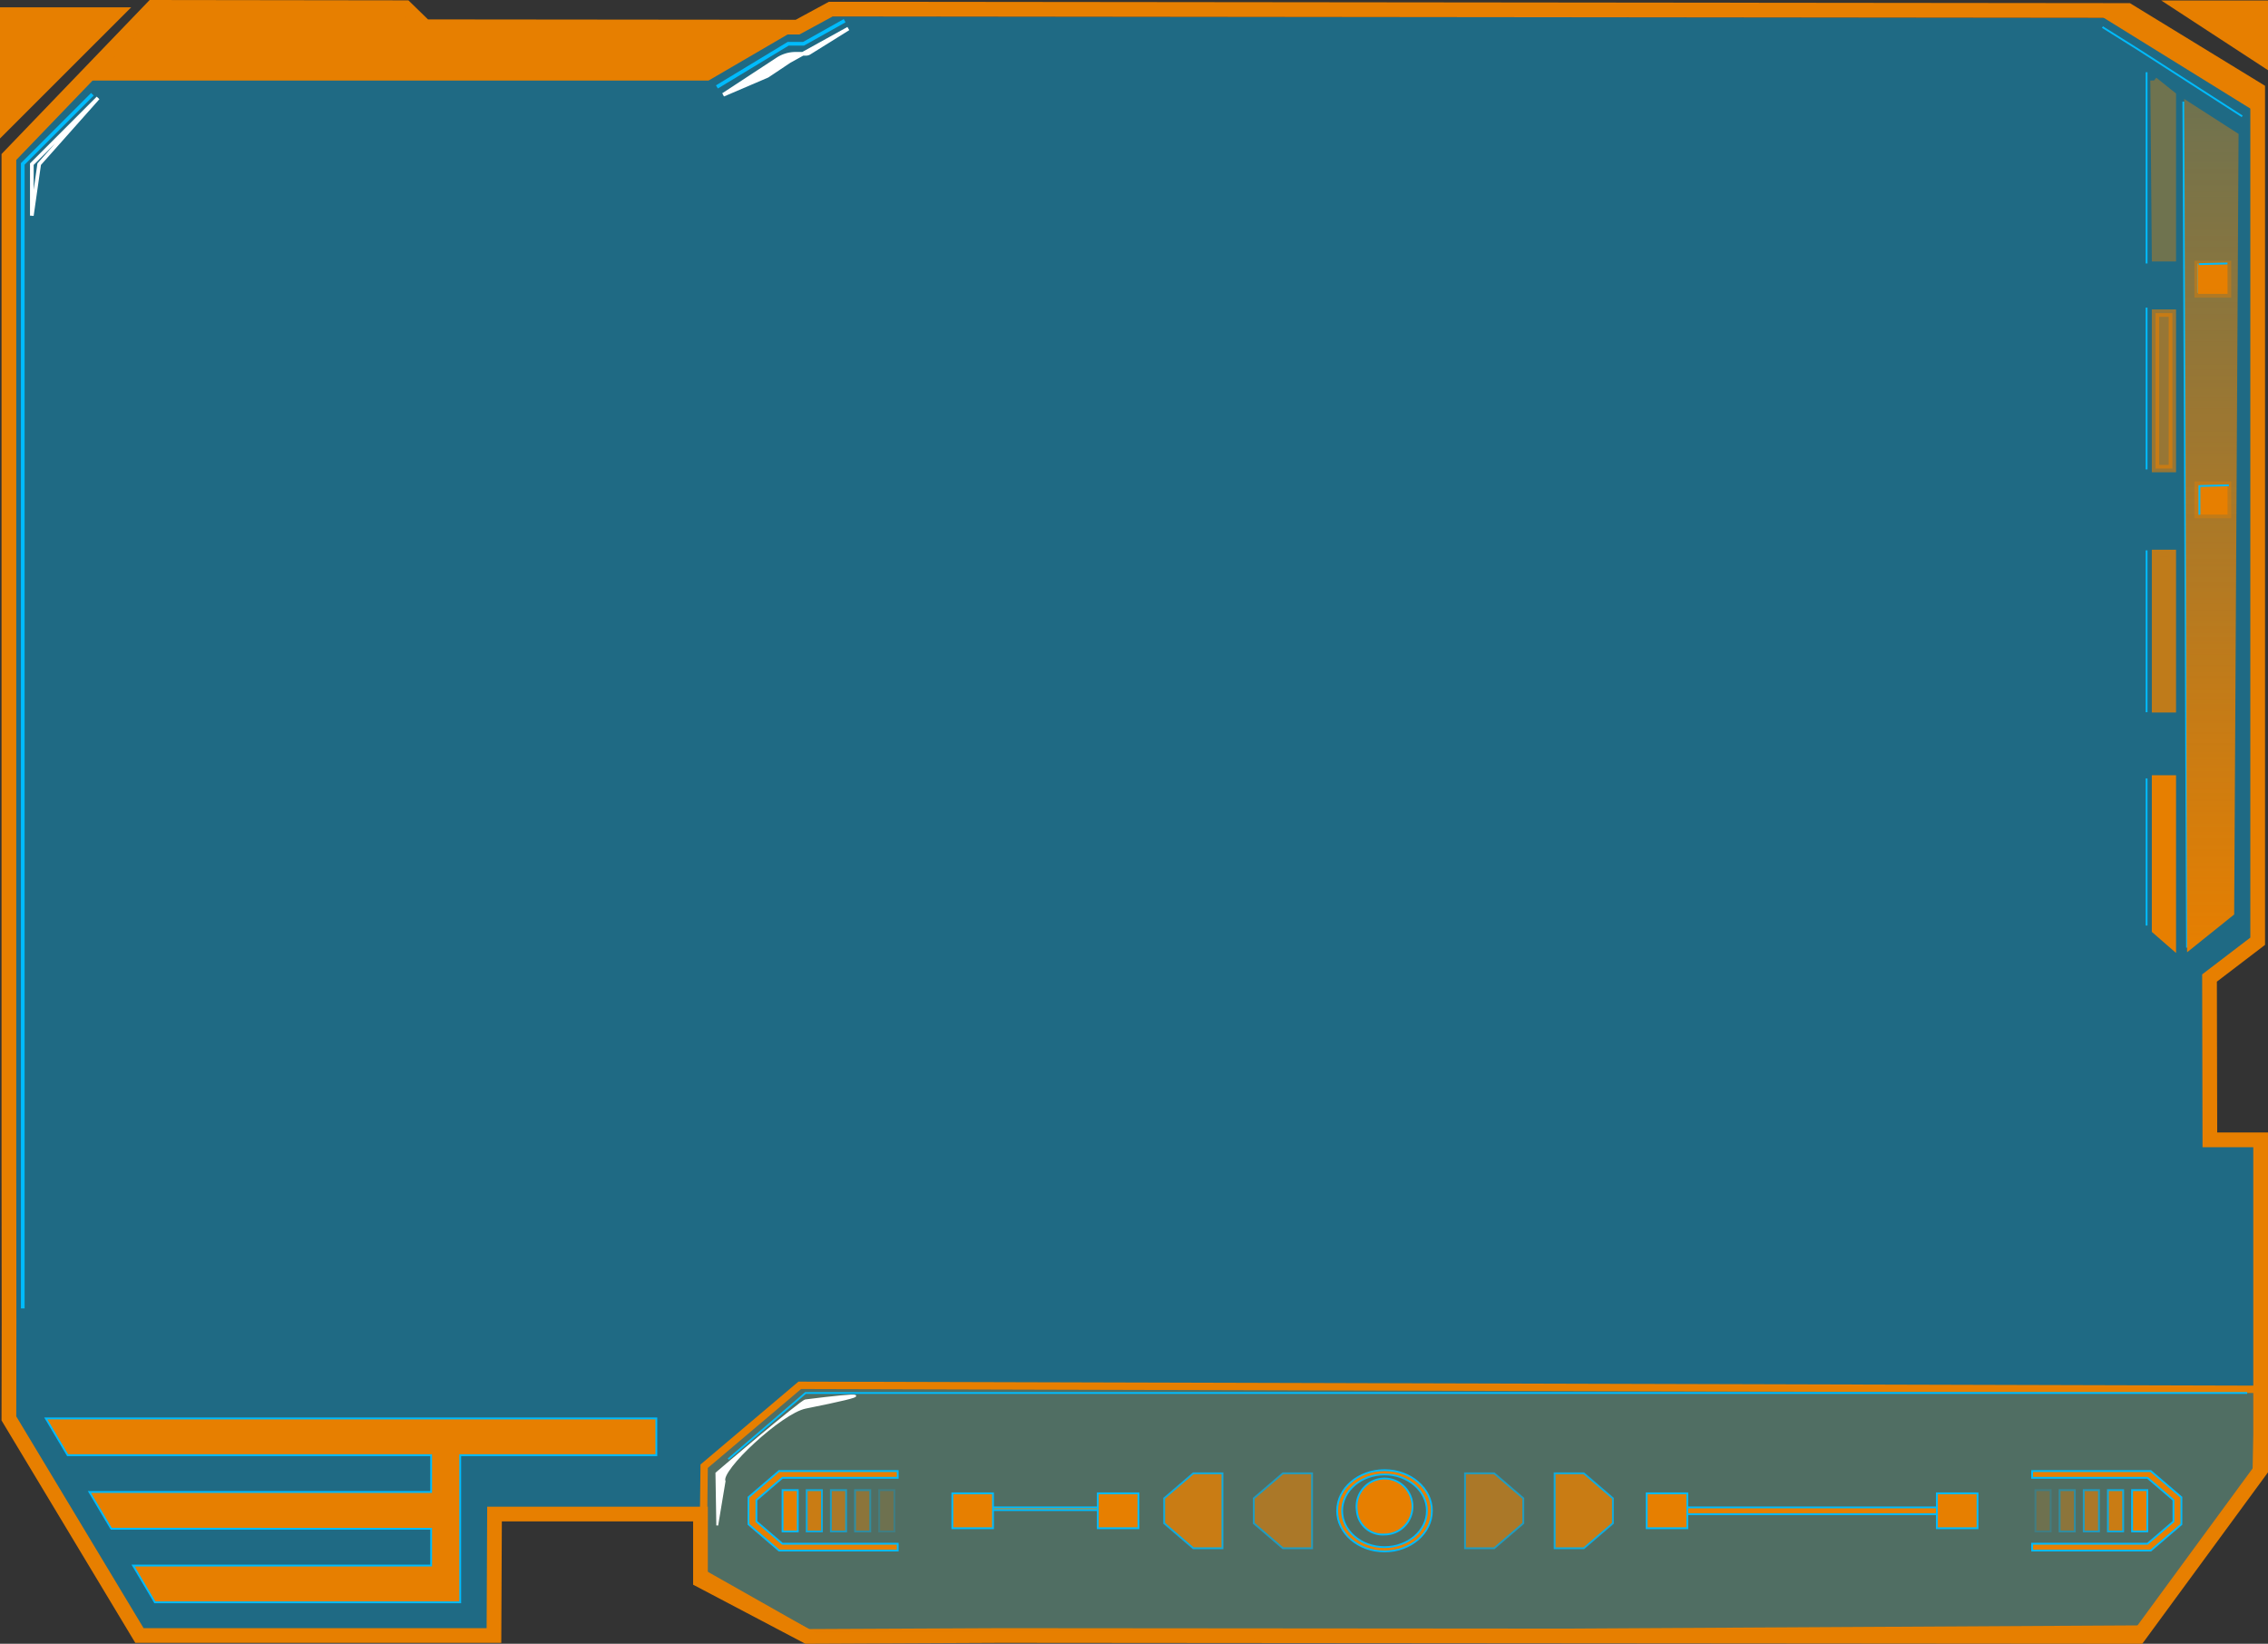 <svg xmlns="http://www.w3.org/2000/svg" viewBox="0 0 308.335 223.45">
  <rect x="0" y="0" width="308.335" height="223.45" fill="#333333" stroke="none"/>
  <defs>
    <linearGradient id="a" x1="300.638" y1="129.449" x2="300.638" y2="13.449" gradientUnits="userSpaceOnUse">
      <stop offset="0" stop-color="#e77f00"/>
      <stop offset="1" stop-color="#e77f00" stop-opacity=".4"/>
    </linearGradient>
    <style>
      .a,.h,.k,.l{fill:#e77f00}.g{opacity:.4}.c,.d,.e{fill:none}.c,.h,.k{stroke:#e77f00}.c,.d,.e,.h,.k,.l{stroke-miterlimit:10}.c{stroke-width:2px}.d,.e,.l{stroke:#00bbfd}.d{stroke-width:.5px}.e,.l{stroke-width:.25px}.j{opacity:.8}.k{stroke-opacity:.4}.p{opacity:.2}.q{opacity:.6}
    </style>
  </defs>
  <path class="a" d="M17.838.992H0v17.835"/>
  <path opacity=".4" fill="#00bbfd" d="M307.509 199.36v-44h-7v-22l6-5-.174-115.137-8.348-5.106-9.302-5.69L118.7 2.248h-6.365l-4.5 2.438-50.652-.05-2.663-2.588L20.173 2 1.509 21.36v171l18 30h48v-16h28v8l14 8h181"/>
  <path class="a" d="M293.819.063h14.516v9.479M21.335.949h34l3 3h50l-12 7h-85l10-10z"/>
  <path class="c" d="M1.229 179.644l-.02 13.171 17.747 29.509h48.197l.077-16.509h28v9l14.507 7.634 26.302-.125 154.698.125 16.597-22.634v-44.866h-6.902l-.049-22 6.549-5V12.223l-8.348-5.106-9.302-5.69-169.984-.179h-6.366l-4.5 2.439-50.651-.05-2.663-2.589-34.348-.047L1.209 21.342v136.48l.02 21.822z"/>
  <path class="d" d="M3.095 177.86V22.282l9.467-9.467M97.464 11.815l9.688-5.866h2.092l5.584-3.134"/>
  <path class="c" d="M286.335 1.449l21 13"/>
  <path class="e" d="M304.828 15.815l-14-9-5-3.135M296.828 13.815l.5 115M291.828 74.814v22M291.828 105.814v20M298.828 35.815v4"/>
  <path d="M296.941 13.449l7.394 4.754-.599 106.11-6.4 5.136z" fill="url(#a)"/>
  <g class="g">
    <path class="h" d="M292.835 10.949l.205 24.093h2.295V12.949l-2.5-2z"/>
  </g>
  <path class="h" d="M293.04 42.569h2.295V63.7h-2.295z" opacity=".6"/>
  <g class="j">
    <path class="h" d="M293.04 75.226h2.295v21.131h-2.295z"/>
  </g>
  <path class="h" d="M293.04 105.884v20.565l2.295 2v-22.565h-2.295z"/>
  <path class="k" d="M298.835 35.949h4v4h-4zM298.835 65.949h4v4h-4z"/>
  <path class="e" d="M291.828 9.815v26M291.828 41.815v22M302.828 35.815l-3.878.093M299.01 65.971v4M303.01 65.971l-3.878.093"/>
  <path class="l" d="M62.567 197.815v20H21.056l-2.966-5h40.524v-5H15.125l-2.965-5h46.454v-5H9.195l-2.965-5h83v5H62.567z"/>
  <path stroke="#fff" stroke-width=".5" stroke-miterlimit="10" fill="none" d="M13.328 13.315l-9 9v7l1-7 8-9z"/>
  <path d="M115.328 3.885l-5.288 3.297a.873.873 0 01-.462.132h-1.412a4.48 4.48 0 00-2.456.734l-7.382 4.837 6-2.57c.038-.017 2.966-1.979 3-2z" fill="#fff" stroke="#fff" stroke-width=".5" stroke-miterlimit="10"/>
  <path fill-opacity=".25" stroke-miterlimit="10" stroke="#e77f00" fill="#e77f00" d="M110.737 222.449l-15.178-8.587.171-14.547 13-11 198.279.545-.279 11.455-15.493 21.134-180.5 1z"/>
  <path class="l" d="M292.399 210.776h-16.128v-.923h15.682l3.529-3.024v-2.914l-3.529-3.023h-15.682v-.923h16.128l4.16 3.564v3.679l-4.16 3.564z"/>
  <g class="p">
    <path class="l" d="M276.716 202.564h2.072v5.615h-2.072z"/>
  </g>
  <g class="g">
    <path class="l" d="M280.002 202.564h2.072v5.615h-2.072z"/>
  </g>
  <g class="q">
    <path class="l" d="M283.286 202.564h2.072v5.615h-2.072z"/>
  </g>
  <g class="j">
    <path class="l" d="M286.572 202.564h2.072v5.615h-2.072z"/>
  </g>
  <path class="l" d="M289.856 202.564h2.072v5.615h-2.072zM122.045 210.776h-16.132l-4.155-3.564v-3.679l4.155-3.564h16.132v.923h-15.686l-3.525 3.023v2.914l3.525 3.024h15.686v.923z"/>
  <g class="p">
    <path class="l" d="M119.525 202.565h2.072v5.615h-2.072z"/>
  </g>
  <g class="g">
    <path class="l" d="M116.241 202.565h2.072v5.615h-2.072z"/>
  </g>
  <g class="q">
    <path class="l" d="M112.957 202.565h2.072v5.615h-2.072z"/>
  </g>
  <g class="j">
    <path class="l" d="M109.671 202.565h2.072v5.615h-2.072z"/>
  </g>
  <path class="l" d="M106.387 202.565h2.072v5.615h-2.072zM184.467 205.372a3.803 3.803 0 113.757 3.224 3.523 3.523 0 01-3.757-3.224z"/>
  <path class="l" d="M188.224 210.895c-3.55 0-6.437-2.478-6.437-5.523s2.887-5.522 6.437-5.522c3.551 0 6.44 2.477 6.44 5.522s-2.888 5.523-6.44 5.523zm0-10.465c-3.175 0-5.76 2.217-5.76 4.942s2.585 4.942 5.76 4.942c3.18 0 5.764-2.217 5.764-4.942s-2.585-4.942-5.764-4.942z"/>
  <g class="q">
    <path class="l" d="M199.17 200.278v10.188h3.96l3.96-3.396v-3.395l-3.96-3.397z"/>
  </g>
  <g class="j">
    <path class="l" d="M211.352 200.278v10.188h3.96l3.961-3.396v-3.395l-3.96-3.397z"/>
  </g>
  <g class="q">
    <path class="l" d="M178.375 200.278v10.188h-3.961l-3.96-3.396v-3.395l3.96-3.397z"/>
  </g>
  <g class="j">
    <path class="l" d="M166.192 200.278v10.188h-3.96l-3.962-3.396v-3.395l3.96-3.396z"/>
  </g>
  <path class="l" d="M228.675 204.911h39.894v.923h-39.894z"/>
  <path class="l" d="M229.393 203.002v4.74h-5.529v-4.74zM263.317 207.743v-4.741h5.528v4.74zM129.746 204.911h24.591v.367h-24.591z"/>
  <path class="l" d="M134.998 203.002v4.74h-5.528v-4.74zM149.244 207.743v-4.741h5.529v4.74z"/>
  <path d="M97.393 200.258s11.48-9.819 12.116-9.899c8-1 10-1 0 1-3.29.658-11.714 8.522-11 10l-1 6z" fill="#fff" stroke="#fff" stroke-width=".25" stroke-miterlimit="10"/>
  <path class="e" d="M305.509 189.36h-196l-10.5 9"/>
</svg>
